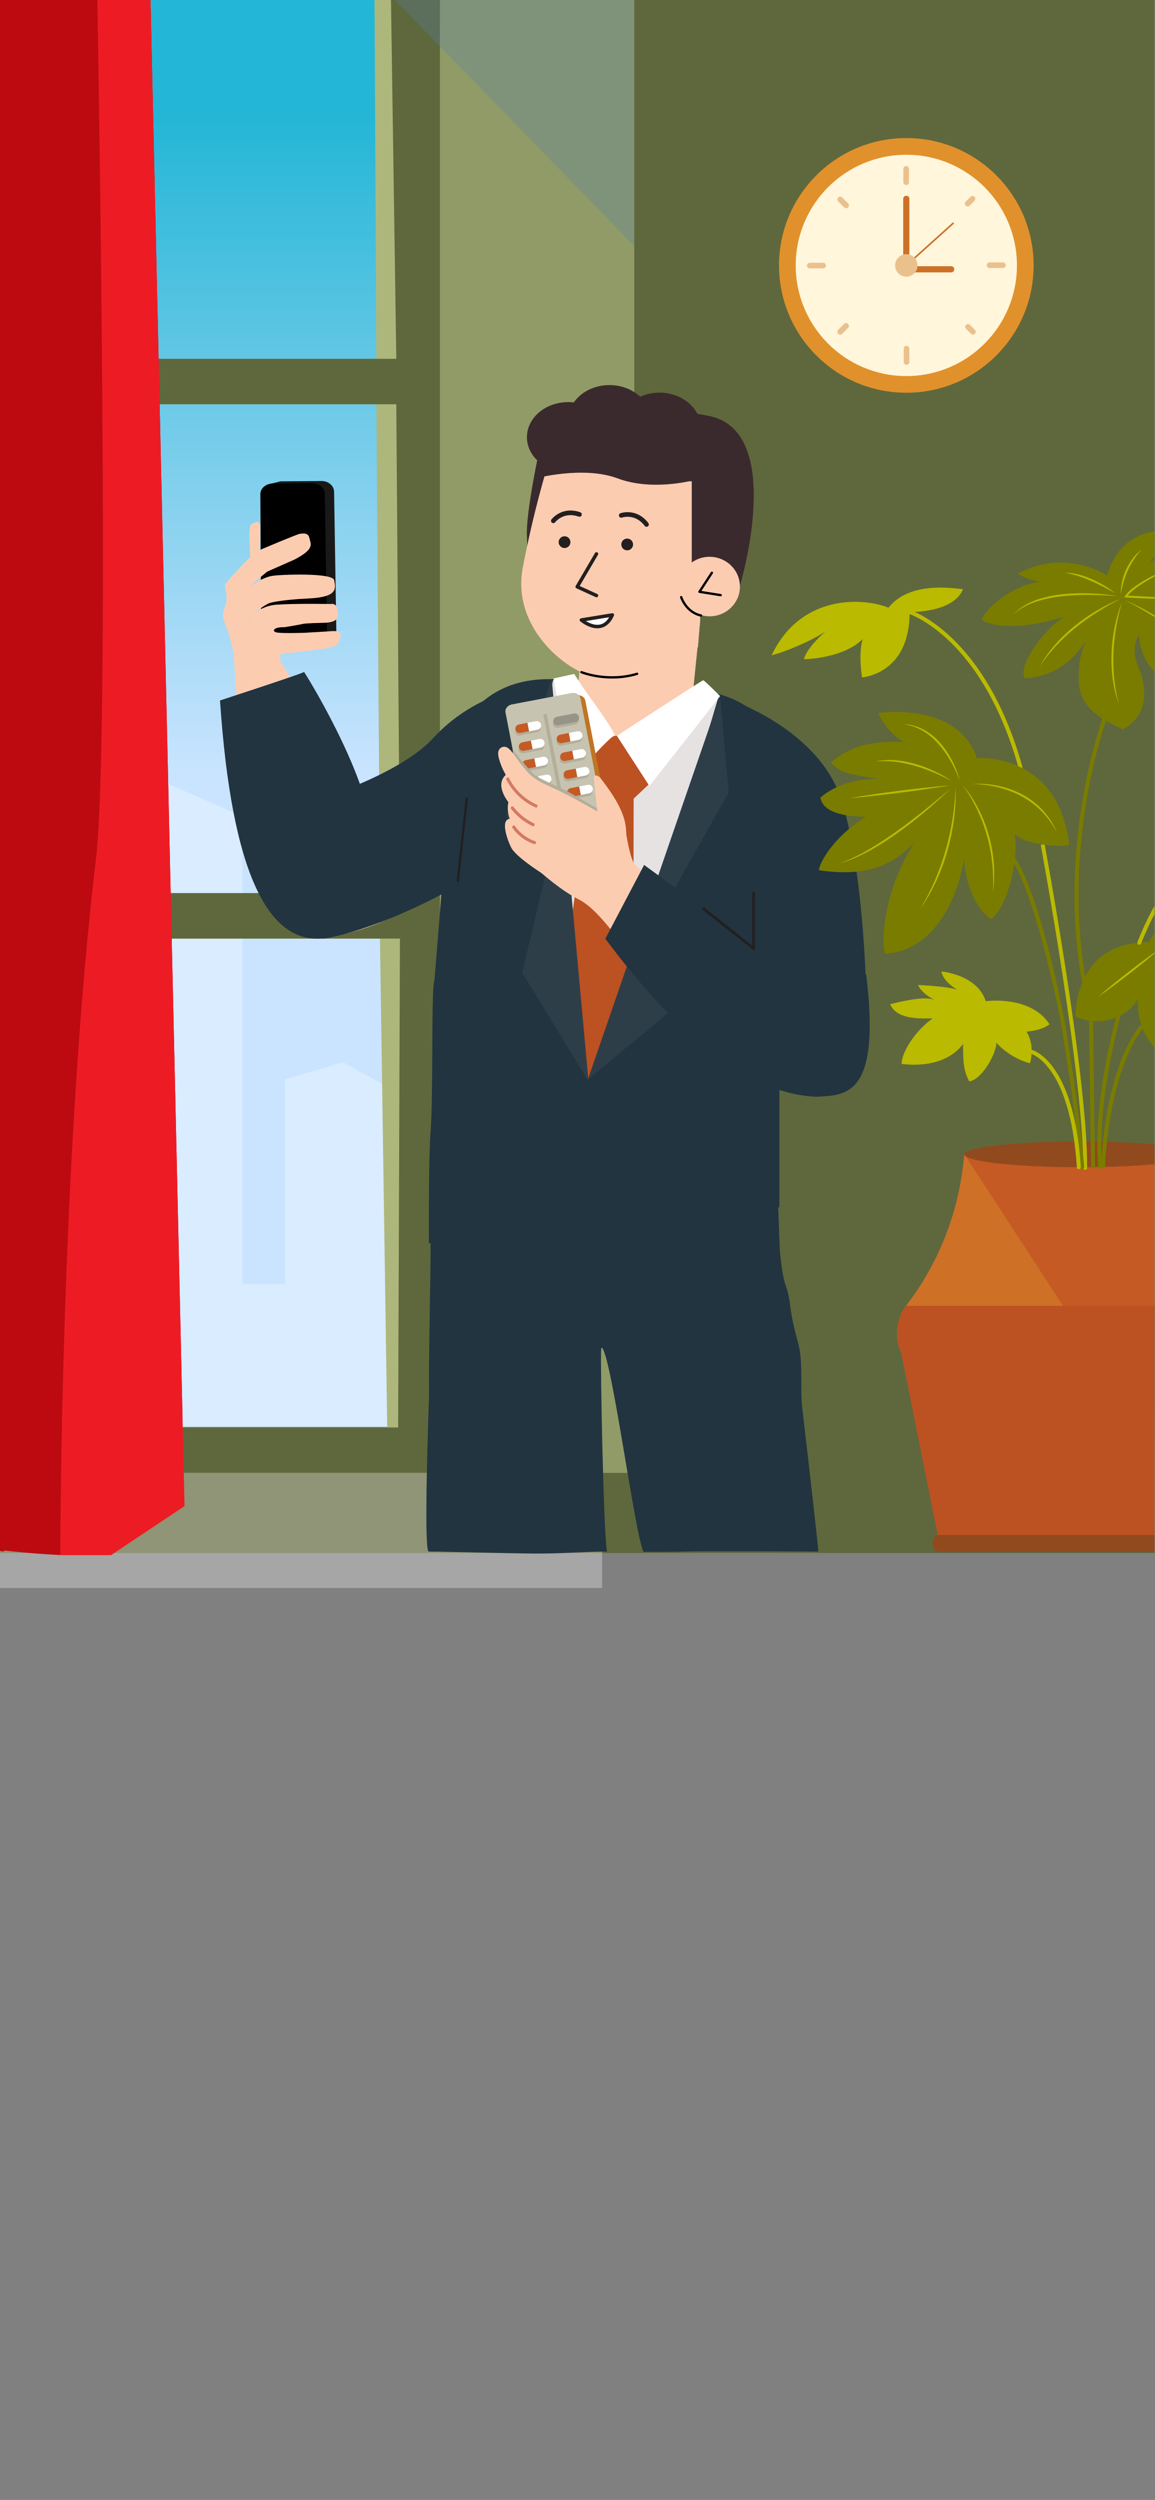 <svg id="e7nHaCiZ8UV1" xmlns="http://www.w3.org/2000/svg" xmlns:xlink="http://www.w3.org/1999/xlink" viewBox="0 0 428 926" shape-rendering="geometricPrecision" text-rendering="geometricPrecision"><rect x="0" y="0" width="428" height="926" fill="#808080" stroke="none"/><style><![CDATA[#e7nHaCiZ8UV35_to {animation: e7nHaCiZ8UV35_to__to 8000ms linear infinite normal forwards}@keyframes e7nHaCiZ8UV35_to__to { 0% {transform: translate(50.915px,72.283px)} 6.25% {transform: translate(50.915px,72.283px)} 12.5% {transform: translate(50.915px,210.6px)} 62.5% {transform: translate(50.915px,72.283px)} 68.75% {transform: translate(50.915px,210.6px)} 100% {transform: translate(50.915px,72.283px)}} #e7nHaCiZ8UV35 {animation: e7nHaCiZ8UV35_c_o 8000ms linear infinite normal forwards}@keyframes e7nHaCiZ8UV35_c_o { 0% {opacity: 0} 5% {opacity: 0} 6.25% {opacity: 1} 12.5% {opacity: 0} 61.25% {opacity: 0} 62.5% {opacity: 1} 68.75% {opacity: 0} 100% {opacity: 0}} #e7nHaCiZ8UV42 {animation: e7nHaCiZ8UV42__m 8000ms linear infinite normal forwards}@keyframes e7nHaCiZ8UV42__m { 0% {d: path('M173.53,302.35L171.8,298.59C167.04,288.22,155.05,283.76,145.62,288.87L113.38,306.33C104.75,311.01,101.42,322.06,105.78,331.56L105.78,331.56C107.61,335.54,110.52,338.67,113.96,340.71C112.49,342.95,112.28,345.28,115.12,347.19C115.12,347.19,137.54,348.81,161.14,329.77L161.19,329.62L164.15,328.42C173.97,324.46,178.24,312.6,173.53,302.35Z')} 12.5% {d: path('M173.53,302.35L171.8,298.59C167.04,288.22,155.05,283.76,145.62,288.87L113.38,306.33C104.75,311.01,101.42,322.06,105.78,331.56L105.78,331.56C107.61,335.54,110.52,338.67,113.96,340.71C112.49,342.95,112.28,345.28,115.12,347.19C115.12,347.19,137.54,348.81,161.14,329.77L161.19,329.62L164.15,328.42C173.97,324.46,178.24,312.6,173.53,302.35Z')} 18.75% {d: path('M173.53,302.35L171.8,298.59C167.04,288.22,155.05,283.76,145.62,288.87L113.38,306.33C113.38,315.688,117.675,324.149,110.075,330.355L110.46,331.56C112.29,335.54,110.52,338.67,113.96,340.71C112.49,342.95,112.28,345.28,115.12,347.19C115.12,347.19,124.45,356.991,161.14,329.77L161.19,329.62L164.15,328.42C173.97,324.46,178.24,312.6,173.53,302.35Z')} 97.5% {d: path('M173.53,302.35L171.8,298.59C167.04,288.22,155.05,283.76,145.62,288.87L113.38,306.33C113.38,315.688,117.675,324.149,110.075,330.355L110.46,331.56C112.29,335.54,110.52,338.67,113.96,340.71C112.49,342.95,112.28,345.28,115.12,347.19C115.12,347.19,124.45,356.991,161.14,329.77L161.19,329.62L164.15,328.42C173.97,324.46,178.24,312.6,173.53,302.35Z')} 100% {d: path('M173.53,302.35L171.8,298.59C167.04,288.22,155.05,283.76,145.62,288.87L113.38,306.33C104.75,311.01,101.42,322.06,105.78,331.56L105.78,331.56C107.61,335.54,110.52,338.67,113.96,340.71C112.49,342.95,112.28,345.28,115.12,347.19C115.12,347.19,137.54,348.81,161.14,329.77L161.19,329.62L164.15,328.42C173.97,324.46,178.24,312.6,173.53,302.35Z')}} #e7nHaCiZ8UV43 {animation: e7nHaCiZ8UV43__m 8000ms linear infinite normal forwards}@keyframes e7nHaCiZ8UV43__m { 0% {d: path('M120.147,347.71C137.248,345.12,167.252,331.515,181.26,320.47L201.83,254.53C202.2,253.44,201.19,252.4,200.09,252.74C193.6,254.75,175.58,257.53,160.96,273.44C150.58,284.73,127.55,292.83,127.55,292.83C127.55,292.83,123.267,340.34,120.147,347.71Z')} 12.5% {d: path('M120.147,347.71C137.248,345.12,167.252,331.515,181.26,320.47L201.83,254.53C202.2,253.44,201.19,252.4,200.09,252.74C193.6,254.75,175.58,257.53,160.96,273.44C150.58,284.73,127.55,292.83,127.55,292.83C127.55,292.83,123.267,340.34,120.147,347.71Z')} 18.75% {d: path('M126.533,349.42C146.379,344.295,167.252,331.515,181.26,320.47L201.83,254.53C202.2,253.44,201.19,252.4,200.09,252.74C193.6,254.75,175.58,257.53,160.96,273.44C150.58,284.73,127.55,292.83,127.55,292.83C127.55,292.83,129.653,342.05,126.533,349.42Z')} 97.5% {d: path('M126.533,349.42C146.379,344.295,167.252,331.515,181.26,320.47L201.83,254.53C202.2,253.44,201.19,252.4,200.09,252.74C193.6,254.75,175.58,257.53,160.96,273.44C150.58,284.73,127.55,292.83,127.55,292.83C127.55,292.83,129.653,342.05,126.533,349.42Z')} 100% {d: path('M123.112,347.19C143.96,343.15,167.252,331.515,181.26,320.47L201.83,254.53C202.2,253.44,201.19,252.4,200.09,252.74C193.6,254.75,175.58,257.53,160.96,273.44C150.58,284.73,127.55,292.83,127.55,292.83C127.55,292.83,126.232,339.82,123.112,347.19Z')}} #e7nHaCiZ8UV61 {animation: e7nHaCiZ8UV61__m 8000ms linear infinite normal forwards}@keyframes e7nHaCiZ8UV61__m { 0% {d: path('M36.05,-1.81C37.32,73.06,40.29,278.41,35.56,318.17C22.35,429.18,22.35,576,22.35,576L41.22,576L68.38,557.88C68.38,557.88,55.73,-1.81,55.73,-1.81L36.05,-1.81Z')} 12.5% {d: path('M36.05,-1.81C37.32,73.06,40.29,278.41,35.56,318.17C22.35,429.18,22.35,576,22.35,576L41.22,576L68.38,557.88C68.38,557.88,55.73,-1.81,55.73,-1.81L36.05,-1.81Z')} 26.25% {d: path('M36.05,-1.81C37.32,73.06,40.29,278.41,35.56,318.17C22.35,429.18,22.35,576,22.35,576L41.22,576L68.38,557.88C35.56,366.39,114.115,57.133,50.645,-19.069L36.05,-1.81Z')} 45% {d: path('M36.05,-1.81C37.32,73.06,40.29,278.41,35.56,318.17C22.35,429.18,22.35,576,22.35,576L41.22,576L86.78,551.08C130,366.526,41.21,100.89,55.73,-1.81L36.05,-1.81Z')} 63.75% {d: path('M36.05,-1.81C37.32,73.06,40.29,278.41,35.56,318.17C22.35,429.18,22.35,576,22.35,576L41.22,576L68.38,557.88C19.01,378.55,118.3,100.455,55.73,-1.81L36.05,-1.81Z')} 87.5% {d: path('M36.05,-1.81C37.32,73.06,40.29,278.41,35.56,318.17C22.35,429.18,22.35,576,22.35,576L41.22,576L68.38,557.88C111.6,373.326,41.21,100.89,55.73,-1.81L36.05,-1.81Z')} 100% {d: path('M36.05,-1.81C37.32,73.06,40.29,278.41,35.56,318.17C22.35,429.18,22.35,576,22.35,576L41.22,576L68.38,557.88C68.38,557.88,55.73,-1.81,55.73,-1.81L36.05,-1.81Z')}} #e7nHaCiZ8UV65_tr {animation: e7nHaCiZ8UV65_tr__tr 8000ms linear infinite normal forwards}@keyframes e7nHaCiZ8UV65_tr__tr { 0% {transform: translate(256.957px,239.606px) rotate(0deg)} 40% {transform: translate(256.957px,239.606px) rotate(0deg)} 43.75% {transform: translate(256.957px,239.606px) rotate(9.582deg)} 62.5% {transform: translate(256.957px,239.606px) rotate(9.582deg)} 65% {transform: translate(256.957px,239.606px) rotate(0deg)} 98.75% {transform: translate(256.957px,239.606px) rotate(0deg)} 100% {transform: translate(256.957px,239.606px) rotate(0deg)}} #e7nHaCiZ8UV74_ts {animation: e7nHaCiZ8UV74_ts__ts 8000ms linear infinite normal forwards}@keyframes e7nHaCiZ8UV74_ts__ts { 0% {transform: translate(209.2px,200.56px) scale(1,1)} 33.75% {transform: translate(209.2px,200.56px) scale(1,1)} 35% {transform: translate(209.2px,200.56px) scale(1,0.271)} 37.5% {transform: translate(209.2px,200.56px) scale(1,1)} 55% {transform: translate(209.2px,200.56px) scale(1,1)} 56.25% {transform: translate(209.2px,200.56px) scale(1,1)} 72.5% {transform: translate(209.2px,200.56px) scale(1,1)} 73.75% {transform: translate(209.2px,200.56px) scale(1,0.158)} 75% {transform: translate(209.2px,200.56px) scale(1,1)} 97.5% {transform: translate(209.2px,200.56px) scale(1,1)} 100% {transform: translate(209.2px,200.56px) scale(1,1)}} #e7nHaCiZ8UV74 {animation: e7nHaCiZ8UV74_c_o 8000ms linear infinite normal forwards}@keyframes e7nHaCiZ8UV74_c_o { 0% {opacity: 1} 43.75% {opacity: 1} 45% {opacity: 0} 55% {opacity: 0} 56.25% {opacity: 1} 97.5% {opacity: 1} 100% {opacity: 1}} #e7nHaCiZ8UV75_ts {animation: e7nHaCiZ8UV75_ts__ts 8000ms linear infinite normal forwards}@keyframes e7nHaCiZ8UV75_ts__ts { 0% {transform: translate(232.41px,201.42px) scale(1,1)} 72.5% {transform: translate(232.41px,201.42px) scale(1,1)} 73.75% {transform: translate(232.41px,201.42px) scale(1,0.173)} 75% {transform: translate(232.41px,201.42px) scale(1,1)} 98.75% {transform: translate(232.41px,201.42px) scale(1,1)} 100% {transform: translate(232.41px,201.42px) scale(1,1)}} #e7nHaCiZ8UV75 {animation: e7nHaCiZ8UV75_c_o 8000ms linear infinite normal forwards}@keyframes e7nHaCiZ8UV75_c_o { 0% {opacity: 1} 43.75% {opacity: 1} 45% {opacity: 0} 55% {opacity: 0} 56.25% {opacity: 1} 98.75% {opacity: 1} 100% {opacity: 1}} #e7nHaCiZ8UV80 {animation: e7nHaCiZ8UV80__m 8000ms linear infinite normal forwards}@keyframes e7nHaCiZ8UV80__m { 0% {d: path('M226.91,227.53L215.44,229.4C215.44,229.4,223.09,235.95,226.91,227.53Z')} 18.75% {d: path('M226.91,227.53L215.44,229.4C215.44,229.4,223.09,235.95,226.91,227.53Z')} 22.5% {d: path('M226.91,227.53L215.309,229.305C217.243,233.392,225.596,241.245,226.91,227.53Z')} 26.25% {d: path('M226.91,227.53L215.44,229.4C215.44,229.4,223.09,235.95,226.91,227.53Z')} 30% {d: path('M226.91,227.53L215.309,229.305C217.243,233.392,225.596,241.245,226.91,227.53Z')} 37.5% {d: path('M226.91,227.53L215.309,229.305C217.243,233.392,225.596,241.245,226.91,227.53Z')} 38.75% {d: path('M226.91,227.53L215.44,229.4C215.44,229.4,223.09,235.95,226.91,227.53Z')} 45% {d: path('M226.91,227.53L215.44,229.4C215.44,229.4,223.09,235.95,226.91,227.53Z')} 46.25% {d: path('M226.91,227.53L215.309,229.305C217.243,233.392,225.596,241.245,226.91,227.53Z')} 97.5% {d: path('M226.91,227.53L215.309,229.305C217.243,233.392,225.596,241.245,226.91,227.53Z')} 100% {d: path('M226.91,227.53L215.44,229.4C215.44,229.4,223.09,235.95,226.91,227.53Z')}} #e7nHaCiZ8UV81 {animation: e7nHaCiZ8UV81__m 8000ms linear infinite normal forwards}@keyframes e7nHaCiZ8UV81__m { 0% {d: path('M204.97,192.41C204.97,192.41,208.61,188.03,214.76,190.55')} 33.75% {d: path('M204.97,192.41C204.97,192.41,208.61,188.03,214.76,190.55')} 35% {d: path('M203.215,192.912C203.215,192.912,207.668,189.484,214.76,190.55')} 37.5% {d: path('M204.97,192.41C204.97,192.41,208.61,188.03,214.76,190.55')} 43.75% {d: path('M204.97,192.41C204.97,192.41,208.61,188.03,214.76,190.55')} 55% {d: path('M204.97,192.41C204.97,192.41,208.61,188.03,214.76,190.55')} 56.25% {d: path('M204.97,192.41C204.97,192.41,208.61,188.03,214.76,190.55')} 97.5% {d: path('M204.97,192.41C204.97,192.41,208.61,188.03,214.76,190.55')} 100% {d: path('M204.97,192.41C204.97,192.41,208.61,188.03,214.76,190.55')}} #e7nHaCiZ8UV81_to {animation: e7nHaCiZ8UV81_to__to 8000ms linear infinite normal forwards}@keyframes e7nHaCiZ8UV81_to__to { 0% {transform: translate(209.865px,191.089px)} 33.75% {transform: translate(209.865px,191.089px)} 35% {transform: translate(208.08px,197.417px)} 37.5% {transform: translate(209.865px,191.089px)} 43.75% {transform: translate(209.865px,191.089px)} 45% {transform: translate(207.418px,196.78px)} 55% {transform: translate(207.418px,196.78px)} 56.25% {transform: translate(209.865px,191.089px)} 97.5% {transform: translate(209.865px,191.089px)} 100% {transform: translate(209.865px,191.089px)}} #e7nHaCiZ8UV82 {animation: e7nHaCiZ8UV82__m 8000ms linear infinite normal forwards}@keyframes e7nHaCiZ8UV82__m { 0% {d: path('M230.07,191.32C230.07,191.32,235.11,188.67,239.82,193.35')} 43.75% {d: path('M230.07,191.32C230.07,191.32,235.11,188.67,239.82,193.35')} 55% {d: path('M230.07,191.32C230.07,191.32,235.11,188.67,239.82,193.35')} 56.25% {d: path('M230.07,191.32C230.07,191.32,235.11,188.67,239.82,193.35')} 98.75% {d: path('M230.07,191.32C230.07,191.32,235.11,188.67,239.82,193.35')} 100% {d: path('M230.07,191.32C230.07,191.32,235.11,188.67,239.82,193.35')}} #e7nHaCiZ8UV82_to {animation: e7nHaCiZ8UV82_to__to 8000ms linear infinite normal forwards}@keyframes e7nHaCiZ8UV82_to__to { 0% {transform: translate(234.945px,191.961px)} 43.75% {transform: translate(234.945px,191.961px)} 45% {transform: translate(234.781px,199.176px)} 55% {transform: translate(234.781px,199.176px)} 56.25% {transform: translate(234.945px,191.961px)} 98.75% {transform: translate(234.945px,191.961px)} 100% {transform: translate(234.945px,191.961px)}} #e7nHaCiZ8UV83_tr {animation: e7nHaCiZ8UV83_tr__tr 8000ms linear infinite normal forwards}@keyframes e7nHaCiZ8UV83_tr__tr { 0% {transform: translate(283.09px,279.06px) rotate(0deg)} 18.75% {transform: translate(283.09px,279.06px) rotate(0deg)} 21.25% {transform: translate(283.09px,279.06px) rotate(15.285deg)} 30% {transform: translate(283.09px,279.06px) rotate(15.285deg)} 32.5% {transform: translate(283.09px,279.06px) rotate(0deg)} 97.5% {transform: translate(283.09px,279.06px) rotate(0deg)} 100% {transform: translate(283.09px,279.06px) rotate(0deg)}} #e7nHaCiZ8UV86 {animation: e7nHaCiZ8UV86__m 8000ms linear infinite normal forwards}@keyframes e7nHaCiZ8UV86__m { 0% {d: path('M273.12,259.84C273.12,259.84,303.32,270.78,311.54,295.22C319.77,319.66,320.89,364.5,320.89,364.5C320.89,364.5,309.71,350.04,287.63,347.22L283.12,349.92L273.11,259.84Z')} 18.75% {d: path('M273.12,259.84C273.12,259.84,303.32,270.78,311.54,295.22C319.77,319.66,320.89,364.5,320.89,364.5C320.89,364.5,309.71,350.04,287.63,347.22L283.12,349.92L273.11,259.84Z')} 21.25% {d: path('M269.62,263.53C269.62,263.53,304.196,270.624,312.416,295.064C320.646,319.504,320.89,364.5,320.89,364.5C320.89,364.5,309.71,350.04,287.63,347.22L283.12,349.92L268.973,263.289Z')} 30% {d: path('M263.386,262.242C263.386,262.242,292.22,262.544,312.416,295.064C320.646,319.504,320.89,364.5,320.89,364.5C320.89,364.5,309.71,350.04,287.63,347.22L283.12,349.92L275.408,295.841Z')} 32.5% {d: path('M267.015,257.524C267.015,257.524,304.196,270.624,312.416,295.064C320.646,319.504,320.89,364.5,320.89,364.5C320.89,364.5,309.71,350.04,287.63,347.22L283.12,349.92L271.37,293.475Z')} 97.5% {d: path('M267.015,257.524C267.015,257.524,304.196,270.624,312.416,295.064C320.646,319.504,320.89,364.5,320.89,364.5C320.89,364.5,309.71,350.04,287.63,347.22L283.12,349.92L272.98,292.146Z')} 100% {d: path('M273.12,259.84C273.12,259.84,303.32,270.78,311.54,295.22C319.77,319.66,320.89,364.5,320.89,364.5C320.89,364.5,309.71,350.04,287.63,347.22L283.12,349.92L273.11,259.84Z')}} #e7nHaCiZ8UV175_tr {animation: e7nHaCiZ8UV175_tr__tr 8000ms linear infinite normal forwards}@keyframes e7nHaCiZ8UV175_tr__tr { 0% {transform: translate(378.13px,283.13px) rotate(0deg)} 16.25% {transform: translate(378.13px,283.13px) rotate(-7.048deg)} 36.25% {transform: translate(378.13px,283.13px) rotate(5.86deg)} 56.25% {transform: translate(378.13px,283.13px) rotate(0deg)} 77.5% {transform: translate(378.13px,283.13px) rotate(5.86deg)} 100% {transform: translate(378.13px,283.13px) rotate(0deg)}} #e7nHaCiZ8UV179_tr {animation: e7nHaCiZ8UV179_tr__tr 8000ms linear infinite normal forwards}@keyframes e7nHaCiZ8UV179_tr__tr { 0% {transform: translate(356.74px,288.49px) rotate(0deg)} 12.5% {transform: translate(356.74px,288.49px) rotate(-18.268deg)} 25% {transform: translate(356.74px,288.49px) rotate(0deg)} 37.5% {transform: translate(356.74px,288.49px) rotate(-18.268deg)} 50% {transform: translate(356.74px,288.49px) rotate(0deg)} 62.5% {transform: translate(356.74px,288.49px) rotate(-18.268deg)} 75% {transform: translate(356.74px,288.49px) rotate(0deg)} 87.5% {transform: translate(356.74px,288.49px) rotate(-18.268deg)} 100% {transform: translate(356.74px,288.49px) rotate(0deg)}} #e7nHaCiZ8UV190_tr {animation: e7nHaCiZ8UV190_tr__tr 8000ms linear infinite normal forwards}@keyframes e7nHaCiZ8UV190_tr__tr { 0% {transform: translate(399.04px,430.124px) rotate(0deg)} 18.75% {transform: translate(399.04px,430.124px) rotate(-8.602deg)} 56.25% {transform: translate(399.04px,430.124px) rotate(0deg)} 81.25% {transform: translate(399.04px,430.124px) rotate(-8.602deg)} 100% {transform: translate(399.04px,430.124px) rotate(0deg)}} #e7nHaCiZ8UV194_tr {animation: e7nHaCiZ8UV194_tr__tr 8000ms linear infinite normal forwards}@keyframes e7nHaCiZ8UV194_tr__tr { 0% {transform: translate(108.83px,347.19px) rotate(0deg)} 12.5% {transform: translate(108.83px,347.19px) rotate(0deg)} 18.75% {transform: translate(108.83px,347.19px) rotate(15.556deg)} 97.5% {transform: translate(108.83px,347.19px) rotate(15.556deg)} 100% {transform: translate(108.83px,347.19px) rotate(0deg)}} #e7nHaCiZ8UV221_tr {animation: e7nHaCiZ8UV221_tr__tr 8000ms linear infinite normal forwards}@keyframes e7nHaCiZ8UV221_tr__tr { 0% {transform: translate(335.694px,98.489px) rotate(0deg)} 100% {transform: translate(335.694px,98.489px) rotate(359.784deg)}}]]></style><defs><linearGradient id="e7nHaCiZ8UV29-fill" x1="0.873" y1="0.546" x2="0.873" y2="0.089" spreadMethod="pad" gradientUnits="objectBoundingBox" gradientTransform="translate(0 0)"><stop id="e7nHaCiZ8UV29-fill-0" offset="0%" stop-color="#cae4ff"/><stop id="e7nHaCiZ8UV29-fill-1" offset="100%" stop-color="#24b6d6"/></linearGradient></defs><g transform="translate(-.207 0)" clip-path="url(#e7nHaCiZ8UV55)"><g transform="translate(-.27 0)"><rect width="432.86" height="926.34" rx="0" ry="0" transform="matrix(1 0 0 0.621-2.16 0)" fill="#5f683c"/><path d="M357.84,427.58l42.83,1.1l42.83-1.1l2,10.61c2.68,14.22,8.25,27.73,16.38,39.69l3.86,5.68c3.39,4.99,3.94,11.39,1.45,16.89l-15.77,74.27-101.9.12L334.43,501.04c-2.63-5.81-1.86-12.6,2.02-17.67v0c11.45-14.98,18.66-32.76,20.89-51.49l.51-4.29Z" fill="#ce7127"/><path d="M357.84,427.58l42.83,1.1l42.83-1.1l2,10.61c2.68,14.22,8.25,27.73,16.38,39.69l3.86,5.68c3.39,4.99,3.94,11.39,1.45,16.89l-14.23,73.27-95.11-146.13Z" fill="#c55a24"/><path d="M467.17,500.44l-15.41,74.28h-102.58L334.41,501.02c-2.57-5.68-1.88-12.29,1.77-17.33h129.63c3.3,4.97,3.82,11.29,1.36,16.74Z" fill="#bc5122"/><path d="M409.03,483.71h56.79c3.3,4.97,3.82,11.29,1.36,16.74l-14.23,73.27-43.92-90.01Z" fill="#bc5122"/><ellipse rx="42.92" ry="4.77" transform="translate(400.75 427.58)" fill="#904a1e"/><path d="M423.5,380.39c0,0-12.1,12.84-14.31,51.72" fill="none" stroke="#7a7c00" stroke-width="1.47" stroke-linecap="round" stroke-miterlimit="10"/><path d="M414.82,376.84c0,0-8.8,31.3-6.6,55.27" fill="none" stroke="#7a7c00" stroke-width="1.47" stroke-linecap="round" stroke-miterlimit="10"/><line x1="404.79" y1="378.55" x2="405.52" y2="432.11" fill="none" stroke="#7a7c00" stroke-width="1.47" stroke-linecap="round" stroke-miterlimit="10"/><path d="M386.94,313.26c0,0,15.9,86.08,15.65,119.34" fill="none" stroke="#baba00" stroke-width="1.47" stroke-linecap="round" stroke-miterlimit="10"/><path d="M376.18,318.4c0,0,8.31,10.76,18.1,59.91c5.87,35.21,7.21,54.04,7.21,54.04" fill="none" stroke="#7a7c00" stroke-width="1.47" stroke-linecap="round" stroke-miterlimit="10"/><rect width="109.31" height="6.24" rx="2.42" ry="2.42" transform="matrix(-1 0 0-1 455.41 574.84)" fill="#904a1e"/><path d="M426.31,348.96c0,0,3.67-10.76,22.86-14.43c7.21-.73,17.85.37,17.85.37s-.37,7.46-5.01,10.64c4.65-.73,15.28,1.1,20.17,7.46-2.81,2.45-11,6.24-17.61,5.75c5.38,3.67,12.84,15.41,13.82,32.52-4.4,1.34-30.81-3.55-34.97-14.67.37,6.24,1.1,18.46-4.77,19.44-2.81-1.1-17.85-9.66-16.38-26.29-3.3,6.24-12.47,11.25-23.23,6.85c0-3.55.73-27.63,27.27-27.63Z" fill="#7a7c00"/><path d="M410.66,213.12c.42.25,2.81-16.63,22.38-16.75-.98,3.3-2.2,7.58-7.34,12.72c6.85-5.5,20.42-8.56,28.49-2.81-3.55,4.16-5.26,9.17-11.86,10.15c8.07-1.83,25.55-2.45,29.71,6.11-2.93,2.81-11.74,10.76-26.53,8.31c3.06,2.45,15.9,11.62,10.52,28.61-3.91,1.47-32.77-3.42-33.38-24.21-1.83,2.2-2.93,6.85.49,13.82c2.57,8.19,1.96,16.51-6.72,21.15-1.71-1.71-15.41-5.14-16.14-17.24s3.91-17.48,3.91-17.48c-4.77,7.34-10.76,14.79-23.97,15.77-2.57-4.52,6.11-17.12,14.55-22.86-8.19,2.69-22.13,5.5-30.45,1.34.61-3.79,11.25-13.21,21.64-14.18-5.62-1.1-8.19-3.06-8.19-3.06s15.28-9.66,32.89.61Z" fill="#7a7c00"/><path d="M430.47,351.29c-2.02,1.38-3.99,2.81-5.95,4.27-.98.72-1.95,1.47-2.93,2.2l-2.9,2.23-2.88,2.26c-.95.77-1.91,1.52-2.85,2.29-1.89,1.54-3.77,3.1-5.6,4.72c2.02-1.38,3.99-2.81,5.95-4.27.98-.72,1.95-1.47,2.93-2.2l2.9-2.23l2.88-2.26c.95-.76,1.91-1.52,2.85-2.3c1.89-1.54,3.77-3.1,5.6-4.72Z" fill="#baba00"/><g><path d="M417.14,222.29c.48.23.96.47,1.43.71.48.24.95.48,1.42.73.94.5,1.88,1,2.8,1.53c1.86,1.04,3.68,2.13,5.47,3.27c1.79,1.15,3.55,2.33,5.27,3.58.42.32.86.62,1.28.94l1.26.96c.83.66,1.66,1.32,2.46,2.01.41.34.81.68,1.2,1.04.39.35.79.7,1.18,1.06l1.15,1.1c.38.36.74.75,1.12,1.13c1.47,1.52,2.88,3.1,4.14,4.8.33.41.63.85.93,1.29s.61.86.88,1.32c.28.45.57.89.83,1.35l.76,1.39c.13.23.25.47.36.71l.34.72c.11.24.23.48.34.72l.29.74c.41.98.71,2,1.03,3.02-.44-2.09-1.15-4.11-2.03-6.07l-.71-1.44c-.25-.47-.53-.93-.79-1.4-.25-.47-.56-.91-.85-1.36s-.58-.9-.91-1.33c-.32-.43-.63-.87-.95-1.3l-1.01-1.25c-.17-.21-.34-.41-.52-.61l-.53-.6-.53-.6-.55-.58c-1.47-1.56-3.05-3.01-4.68-4.4-3.26-2.77-6.79-5.22-10.45-7.42-1.83-1.1-3.7-2.13-5.6-3.1-1.91-.95-3.83-1.87-5.82-2.65Z" fill="#baba00"/><path d="M438.78,208.23c-1.93.74-3.83,1.57-5.72,2.41-1.89.85-3.75,1.75-5.59,2.72-.92.49-1.83.98-2.73,1.5-.9.53-1.78,1.07-2.65,1.65-.86.58-1.72,1.19-2.52,1.88s-1.57,1.43-2.15,2.38l-.31.51.6.03c2.38.13,4.77.24,7.15.36l7.16.31l3.58.14l3.58.12l3.58.1l1.79.05l1.79.03-1.79-.15-1.79-.14-3.57-.27-3.57-.25-3.57-.23-7.15-.42c-2.38-.13-4.77-.26-7.15-.37l.3.54c.49-.82,1.22-1.54,1.98-2.21.77-.66,1.59-1.27,2.43-1.86c1.69-1.16,3.46-2.21,5.26-3.22.9-.5,1.81-.99,2.72-1.48.91-.48,1.83-.95,2.75-1.42c1.84-.94,3.7-1.83,5.58-2.71Z" fill="#baba00"/><path d="M423.5,203.58c-1.27.93-2.36,2.1-3.32,3.36s-1.78,2.63-2.43,4.07c-.18.35-.31.73-.46,1.1l-.22.55c-.08.18-.14.37-.19.56l-.35,1.14c-.12.38-.18.77-.27,1.16-.08.39-.18.77-.22,1.16l-.15,1.17c-.06.39-.05.79-.07,1.18-.01.39-.02.79-.02,1.18.08-.39.15-.77.22-1.16.08-.38.12-.77.22-1.15.18-.76.33-1.52.57-2.25l.16-.56c.05-.19.1-.37.17-.55l.39-1.09c.12-.37.28-.72.42-1.08.15-.36.28-.72.46-1.06.16-.35.32-.7.49-1.05.18-.34.37-.68.54-1.02.37-.67.77-1.33,1.2-1.98.85-1.29,1.78-2.54,2.85-3.69Z" fill="#baba00"/><path d="M413.72,219.72c-1.31-1.08-2.72-2.03-4.18-2.9-.36-.22-.73-.43-1.11-.63l-.56-.31-.57-.29c-.75-.4-1.53-.74-2.3-1.1-.79-.32-1.57-.65-2.38-.93l-.6-.21c-.2-.07-.41-.12-.61-.19-.41-.12-.82-.24-1.23-.35-1.65-.41-3.35-.67-5.05-.68c1.67.32,3.29.72,4.89,1.23.79.29,1.59.52,2.36.85.39.16.79.28,1.17.46l1.16.49c.77.34,1.53.68,2.29,1.05l.57.27.56.28c.37.19.75.37,1.13.56c1.5.77,2.98,1.57,4.46,2.4Z" fill="#baba00"/><path d="M414.45,220.82c-1.64-.31-3.3-.52-4.97-.69-1.66-.17-3.33-.29-5.01-.35-1.67-.07-3.35-.07-5.02-.03-1.68.05-3.35.16-5.02.33-1.67.18-3.33.43-4.98.77-1.64.35-3.28.78-4.86,1.35-1.59.56-3.12,1.27-4.57,2.14-1.43.89-2.76,1.94-3.85,3.21c1.21-1.15,2.58-2.11,4.03-2.9.73-.39,1.48-.74,2.24-1.06s1.54-.6,2.33-.85c1.58-.5,3.18-.9,4.81-1.21.81-.15,1.63-.3,2.45-.42s1.64-.22,2.47-.3c1.65-.18,3.31-.29,4.97-.36c1.66-.08,3.32-.09,4.99-.09c3.33.03,6.66.18,9.98.47Z" fill="#baba00"/><path d="M415.55,221.92c-1.53.57-3.01,1.26-4.48,1.98-1.46.73-2.9,1.51-4.3,2.35-2.81,1.67-5.51,3.54-8.06,5.59-2.54,2.06-4.95,4.31-7.1,6.78-2.17,2.45-4.08,5.14-5.65,8c1.83-2.7,3.84-5.25,6.07-7.61.55-.6,1.13-1.16,1.69-1.74.29-.29.58-.56.87-.84l.44-.42.45-.41c1.18-1.11,2.42-2.16,3.68-3.17c1.25-1.03,2.55-2,3.87-2.95c1.31-.95,2.66-1.85,4.03-2.73c1.37-.87,2.76-1.72,4.17-2.52c1.41-.81,2.84-1.58,4.31-2.3Z" fill="#baba00"/><path d="M416.28,223.02c-.63,1.47-1.13,2.99-1.59,4.53-.45,1.54-.83,3.09-1.15,4.66-.65,3.14-1.02,6.34-1.18,9.54-.05,1.6-.06,3.21,0,4.81.02.4.05.8.07,1.2l.04.6.05.6.11,1.2.15,1.19c.05.4.11.79.18,1.19s.12.79.2,1.19c.16.78.31,1.57.51,2.35.36,1.56.84,3.09,1.37,4.6-.38-1.55-.76-3.1-1.02-4.67-.16-.78-.26-1.57-.38-2.35-.06-.39-.1-.79-.15-1.18s-.1-.79-.13-1.18c-.32-3.16-.4-6.34-.27-9.51.06-1.59.19-3.17.36-4.75.16-1.58.39-3.15.65-4.72.27-1.57.57-3.13.94-4.68.36-1.55.76-3.09,1.24-4.62Z" fill="#baba00"/></g><path d="M409.68,266.55c0,0-16.63,45.48-7.58,96.59" fill="none" stroke="#7a7c00" stroke-width="1.47" stroke-linecap="round" stroke-miterlimit="10"/><path d="M455.17,309.84c0,0-19.07,5.38-32.52,39.37" fill="none" stroke="#baba00" stroke-width="1.47" stroke-linecap="round" stroke-miterlimit="10"/><polygon points="-198.16,528.74 143.97,528.74 139.25,-3.07 -198.16,-3.07 -198.16,528.74" transform="translate(.92-.23)" fill="url(#e7nHaCiZ8UV29-fill)"/><polygon points="217.74,422.26 186.39,433.84 186.39,493.09 160.53,493.09 160.53,346.5 127.55,328.14 106.12,334.58 106.12,410.27 90.27,410.27 90.27,237.11 19.26,205.96 -22.85,215.38 -22.85,381.77 -56.03,381.77 -56.03,480.85 -70.36,480.85 -70.36,349.72 -109.59,334.16 -118.41,339.8 -118.41,522.91 223.6,522.91 223.6,425.88 217.74,422.26" transform="translate(0 65.29)" opacity="0.3" fill="#fff"/><polygon points="235.52,-2.4 235.52,545.57 162.14,545.57 163.49,-3.07 235.52,-2.4" fill="#919b67"/><g id="e7nHaCiZ8UV35_to" transform="translate(50.915,72.283)"><g id="e7nHaCiZ8UV35" transform="translate(-50.915,-140.51)" opacity="0"><polygon points="139.62,70.87 139.62,132.91 -37.79,252.5 -37.79,188.22 139.62,70.87" opacity="0.83" fill="#fff"/><polygon points="139.62,28.52 139.62,52.8 -37.79,172.39 -37.79,145.87 139.62,28.52" opacity="0.83" fill="#fff"/></g></g><path d="M159.45,149.74v-152.81h-20.2l.67,135.98h-183.77L-42.5,-3.07h-18.18v135.98h-137.48v16.83h137.48l.67,181.08h-138.15v16.83h138.15l.67,181.08h-138.82v16.83h357.61v-16.83l1.35-181.08v-16.83l-1.35-181.08Zm-203.3,0h183.78l1.35,181.08h-185.13v-181.08Zm1.35,379l-1.35-181.08h185.12l2.69,181.08h-186.46Z" fill="#aeb77b"/><path d="M145.31,-3.07l2.02,135.98h-185.12l2.02-135.98h-18.85v135.98h-143.54v16.83h143.54l.67,181.08h-144.21v16.83h144.21l.67,181.08h-144.88v16.83h360.3v-16.83l1.35-181.08v-350.72h-18.18ZM148,528.74h-186.47l.67-181.08h186.48l-.67,181.08ZM-37.79,330.82v-181.08h185.12l1.35,181.08h-186.47Z" fill="#5f683c"/><polygon style="mix-blend-mode:multiply" points="137.91,-9.13 235.52,91.17 235.52,-2.4 137.91,-9.13" opacity="0.29" fill="#5582a9"/><rect width="410.82" height="894.29" rx="0" ry="0" fill="none"/><path id="e7nHaCiZ8UV42" d="M173.53,302.35l-1.73-3.76c-4.76-10.37-16.75-14.83-26.18-9.72l-32.24,17.46c-8.63,4.68-11.96,15.73-7.6,25.23v0c1.83,3.98,4.74,7.11,8.18,9.15-1.47,2.24-1.68,4.57,1.16,6.48c0,0,22.42,1.62,46.02-17.42l.05-.15l2.96-1.2c9.82-3.96,14.09-15.82,9.38-26.07Z" fill="#fcccb1"/><path id="e7nHaCiZ8UV43" d="M120.147,347.71C137.248,345.12,167.252,331.515,181.26,320.47l20.57-65.94c.37-1.09-.64-2.13-1.74-1.79-6.49,2.01-24.51,4.79-39.13,20.7-10.38,11.29-33.41,19.39-33.41,19.39s-4.283,47.51-7.403,54.88Z" fill="#213440"/><path d="M160.53,454.578c0-.42.66.42.66,0c.06-15.39.47-24.978.68-39.248c0-.43.01-.86.02-1.28.09-6.15.2-12.05.32-17.6c0-.42.32-.72.69-.63c14.91,3.52,29.84,7.04,44.94,9.38c15.21,2.36,30.53,3.32,45.85,2.44c8.86-.51,17.68-1.61,26.41-3.26.71-.13,1.06,1.07.34,1.21-.26.05-.53.09-.79.14.55,4.95,1.11,10.4,1.67,16.18.04.42.08.83.12,1.26.19,1.96.38,3.96.56,5.98.73,1.87,1.45,3.75,2,5.68.51,1.81.9,3.64,1.17,5.5.47,2.13,2.68-2.16,3,0c.9,6.17.78,11.821,1.225,20.86c0,3.658,1.137,11.87,2.037,14.37.94,2.62,1.494,5.06,1.834,7.81.74,5.95,1.745,9.34,3.215,15.18c1.55,6.21.49,16.02,1.23,22.46.03.3,6.26,53.72,5.98,53.71-5.46-.04-42.89-.24-50,0-4.97.17-9.762.05-14.732.12C235.838,568.95,227.47,504.9,223.73,499.41c-.15-.22-.48-.13-.49.13-.38,5.68.946,69.67,2.176,75.18-10.49.05-16.012.79-26.502.73-10.44-.06-33.074-.73-39.513-.73-2.129.93.079-57.38.069-57.73-.17-15.86.507-37.43.577-56.48" fill="#213440"/><path d="M161.063,460.51c32.478,11.451,99.283-2.052,127.43-13.365c0-31.327,0-67.735,0-67.735L290.52,293.86c2.39-33.56-27.67-37.47-27.67-37.47s-16.53-.14-52.91-4.42c-36.38-4.27-42.387,25.885-42.387,25.885l-6.89,85.285c-1.262,3.155-.358,41.41-1.423,55.84-.701,9.24-.646,29.43-.646,41.53" transform="translate(.807 0)" fill="#213440"/><rect width="42.6" height="58.06" rx="10.47" ry="10.47" transform="matrix(.995 0.101-.101 0.995 218.562 215.807)" fill="#fcccb1"/><path d="M263.387,257.84q.403,0,3.433,0L230.305,380.215q-21.105,1.665-21.105,0c0-1.665-4.22-70.955-4.22-72.655q0-1.7-1.969-43.842l2.384-11.748l3.805-.62l14.26,37.52l16.12-11.015q11.38-11.305,12.11-11.305c.73,0,11.293-8.71,11.697-8.71Z" transform="translate(0 0)" fill="#e6e2e2" stroke-width="1.852"/><path d="M226.91,272.56h3.395l10.825,17.749-5.85,5.521-.147,87.67-16.823,16.37-11.55-19.21l11.82-85.91-5.255-8.002l9.495-15.908q4.09,1.72,4.09,1.72Z" transform="translate(0 0)" fill="#bc5122" stroke-width="1.852"/><path d="M229.08,272.56l12.05,18.59l26.19-33.31q-5.91-5.87-6.27-5.87c-.36,0-31.97,20.59-31.97,20.59Z" transform="translate(0 0)" fill="#fff" stroke-width="1.852"/><path d="M215.731,253.617q9.303,14.258,8.233,14.258t-11.545,13.222l-5.279-30.936l5.728-1.401l2.864,4.859Z" transform="matrix(1.337 0 0 1.202-71.356-49.376)" fill="#fff" stroke-width="1.852"/><path d="M163.4,323.17c0,0,5.88,23.16,2.44,43.94s2.52,16.39,2.52,16.39l14.65-28.22-.33-39.33-19.27,7.21Z" fill="#213440"/><path d="M204.914,251.35l13.648,149.22-24.567-40.3l8.717-36.71-14.713-21.46l16.914-50.75Z" transform="translate(0 0)" fill="#2e3e49" stroke-width="1.852"/><path d="M267.32,257.84L218.31,399.87l33.65-27.91L247.68,334.035l22.83-40.515-3.19-35.68Z" transform="translate(0 0)" fill="#2e3e49" stroke-width="1.852"/><line x1="173.28" y1="295.83" x2="169.95" y2="326.36" transform="translate(.162 0)" fill="none" stroke="#231f20" stroke-width="0.84" stroke-linecap="round" stroke-linejoin="round"/></g><clipPath id="e7nHaCiZ8UV55"><rect width="428" height="926" rx="0" ry="0" transform="translate(0-1.81)" fill="#d2dbed" stroke-width="0"/></clipPath></g><g clip-path="url(#e7nHaCiZ8UV63)"><g><g><path d="M-34.27,-1.81c-4.46,96.65-23.76,496.82-38.68,532.69C-89.93,571.7,22.34,576,22.34,576h18.87l26.42-50.85L55.73,-1.81h-90Z" fill="#bd0a11"/><path id="e7nHaCiZ8UV61" d="M36.05,-1.81c1.27,74.87,4.24,280.22-.49,319.98C22.35,429.18,22.35,576,22.35,576h18.87l27.16-18.12c0,0-12.65-559.69-12.65-559.69h-19.68Z" fill="#ed1c24"/><path d="M9.14,92.27c0,0-7.55,176.49-6.6,226.51.82,43.52-29.79,206.07-37.75,247.54c12.02,3.58,25.37,5.87,36.7,7.32-1.52-63.3,3.92-111.17,9.62-142.91c7.16-39.84,9.72-80.07,7.9-120.26L9.14,92.27Z" transform="translate(0 1.08)" fill="#bd0a11"/></g></g><clipPath id="e7nHaCiZ8UV63"><rect width="140.33" height="607.82" rx="0" ry="0" transform="translate(-.27-1.81)" fill="#d2dbed" stroke-width="0"/></clipPath></g><g id="e7nHaCiZ8UV65_tr" transform="translate(256.957,239.606) rotate(0)"><g transform="translate(-256.957,-239.35)"><g><path d="M200.08,165.35c0,0-5.31,24.19-4.82,33.03s-1.09,11.28-1.09,11.28l13.91-34.6c0,0-2.29-12.85-8.01-9.7Z" fill="#3b2a2d"/><path d="M202.96,172.95c0,0-5.03,16.24-8.97,36.96-3.94,20.71,13.11,35.16,21.88,38.92c8.77,3.75,24.08,3.23,43.03-9.43l4.49-60.63-60.43-5.82Z" transform="translate(-.247 0)" fill="#fcccb1"/><path d="M215.45,248.72c0,0,9.61,3.92,20.63.61" fill="none" stroke="#000" stroke-width="0.86" stroke-linecap="round" stroke-linejoin="round"/><path d="M198.43,176.94c0,0,17.76-4.75,30.42,0c12.65,4.75,27.49.84,27.49.84v47.14c0,0,2.04-19.91,10.48-13.12s7.37,4.93,7.37,4.93s17.4-57.73-11.86-63-49.49-14.76-63.9,23.2Z" fill="#3b2a2d"/><ellipse rx="15.29" ry="12.99" transform="translate(210.55 161.68)" fill="#3b2a2d"/><ellipse rx="15.29" ry="12.99" transform="translate(225.84 155.37)" fill="#3b2a2d"/><ellipse rx="11.25" ry="11.02" transform="translate(262.94 217.01)" fill="#fcccb1"/><g id="e7nHaCiZ8UV74_ts" transform="translate(209.2,200.56) scale(1,1)"><circle id="e7nHaCiZ8UV74" r="2.18" transform="translate(-0,-0)" fill="#231f20"/></g><g id="e7nHaCiZ8UV75_ts" transform="translate(232.41,201.42) scale(1,1)"><circle id="e7nHaCiZ8UV75" r="2.18" transform="translate(-0,-0)" fill="#231f20"/></g><polyline points="221.03,204.92 213.89,217.09 221.03,220.34" fill="none" stroke="#231f20" stroke-width="1.29" stroke-linecap="round" stroke-linejoin="round"/><path d="M252.42,220.93c0,0,1.79,5.63,7.36,6.81" fill="none" stroke="#000" stroke-width="0.86" stroke-linecap="round" stroke-linejoin="round"/><ellipse rx="15.29" ry="12.99" transform="translate(244.37 158.17)" fill="#3b2a2d"/><polyline points="263.79,211.91 259.19,218.95 267.05,220.19" fill="none" stroke="#000" stroke-width="0.86" stroke-linecap="round" stroke-linejoin="round"/><path id="e7nHaCiZ8UV80" d="M226.91,227.53l-11.47,1.87c0,0,7.65,6.55,11.47-1.87Z" transform="translate(0-0)" fill="#fff" stroke="#231f20" stroke-width="1.29" stroke-linecap="round" stroke-linejoin="round"/><g id="e7nHaCiZ8UV81_to" transform="translate(209.865,191.089)"><path id="e7nHaCiZ8UV81" d="M204.97,192.41c0,0,3.64-4.38,9.79-1.86" transform="rotate(-2.998) translate(-209.865,-191.089)" fill="none" stroke="#231f20" stroke-width="1.72" stroke-linecap="round" stroke-linejoin="round"/></g><g id="e7nHaCiZ8UV82_to" transform="translate(234.945,191.961)"><path id="e7nHaCiZ8UV82" d="M230.07,191.32c0,0,5.04-2.65,9.75,2.03" transform="rotate(7.967) translate(-234.945,-191.961)" fill="none" stroke="#231f20" stroke-width="1.72" stroke-linecap="round" stroke-linejoin="round"/></g></g></g></g><g id="e7nHaCiZ8UV83_tr" transform="translate(283.09,279.06) rotate(0)"><g transform="translate(-283.09,-279.06)"><g><path d="M318.89,356.83c0,0,3.32,20.17,2,32.82s-19.1,17.78-26.27,10.6c-7.18-7.18-12.86-22.79-12.86-22.79v-20.63l3.37-13.68l33.77,13.68Z" fill="#fcccb1"/><path id="e7nHaCiZ8UV86" d="M273.12,259.84c0,0,30.2,10.94,38.42,35.38c8.23,24.44,9.35,69.28,9.35,69.28s-11.18-14.46-33.26-17.28l-4.51,2.7-10.01-90.08Z" transform="translate(0 0.355)" fill="#213440"/><g><path d="M189.15,264.79l8.03,41.52c.26,1.34,1.72,2.19,3.27,1.9l22.14-4.24c1.55-.29,2.6-1.61,2.34-2.95l-8.01-41.44-.02-.09c-.05-.28-.16-.54-.31-.77-.56-.88-1.74-1.37-2.96-1.14l-22.14,4.23c-1.55.29-2.6,1.61-2.34,2.96" fill="#bf7525"/><path d="M187.32,263.91l8.03,41.52c.26,1.34,1.72,2.19,3.27,1.9l22.14-4.24c1.55-.29,2.6-1.61,2.34-2.95l-8.01-41.44-.02-.09c-.05-.28-.16-.54-.31-.77-.56-.88-1.74-1.37-2.96-1.14l-22.14,4.23c-1.55.29-2.6,1.61-2.34,2.96" fill="#c6c3b0"/><rect width="1.3" height="31.35" rx="0.28" ry="0.28" transform="matrix(.982-.189 0.189 0.982 201.312 264.66)" fill="#b2ae9a"/><g><g><g><path d="M212.56,265.22l-3.18.62.61,3.13l3.18-.62c.86-.17,1.43-1,1.26-1.87-.17-.86-1-1.43-1.87-1.26Z" fill="#b2ae9a"/><path d="M209.38,265.84l-3.18.62c-.86.17-1.43,1-1.26,1.87s1,1.43,1.87,1.26l3.18-.62-.61-3.13Z" fill="#b2ae9a"/></g><g><path d="M212.66,264.29l-3.18.62.61,3.13l3.18-.62c.86-.17,1.43-1,1.26-1.87s-1-1.43-1.87-1.26Z" fill="#969387"/><path d="M209.48,264.9l-3.18.62c-.86.17-1.43,1-1.26,1.87s1,1.43,1.87,1.26l3.18-.62-.61-3.13Z" fill="#969387"/></g></g><g><g><path d="M213.84,271.83l-3.18.62.61,3.13l3.18-.62c.86-.17,1.43-1,1.26-1.87s-1-1.43-1.87-1.26Z" fill="#b2ae9a"/><path d="M210.66,272.44l-3.18.62c-.86.17-1.43,1-1.26,1.87s1,1.43,1.87,1.26l3.18-.62-.61-3.13Z" fill="#b2ae9a"/></g><g><path d="M213.94,270.89l-3.18.62.61,3.13l3.18-.62c.86-.17,1.43-1,1.26-1.87s-1-1.43-1.87-1.26Z" fill="#fff"/><path d="M210.76,271.51l-3.18.62c-.86.17-1.43,1-1.26,1.87s1,1.43,1.87,1.26l3.18-.62-.61-3.13Z" fill="#c55a24"/></g></g><g><g><path d="M215.12,278.43l-3.18.62.61,3.13l3.18-.62c.86-.17,1.43-1,1.26-1.87s-1-1.43-1.87-1.26Z" fill="#b2ae9a"/><path d="M211.94,279.05l-3.18.62c-.86.17-1.43,1-1.26,1.87s1,1.43,1.87,1.26l3.18-.62-.61-3.13Z" fill="#b2ae9a"/></g><g><path d="M215.22,277.49l-3.18.62.61,3.13l3.18-.62c.86-.17,1.43-1,1.26-1.87s-1-1.43-1.87-1.26Z" fill="#fff"/><path d="M212.04,278.11l-3.18.62c-.86.17-1.43,1-1.26,1.87s1,1.43,1.87,1.26l3.18-.62-.61-3.13Z" fill="#c55a24"/></g></g><g><g><path d="M216.4,285.03l-3.18.62.61,3.13l3.18-.62c.86-.17,1.43-1,1.26-1.87s-1-1.43-1.87-1.26Z" fill="#b2ae9a"/><path d="M213.22,285.65l-3.18.62c-.86.17-1.43,1-1.26,1.87s1,1.43,1.87,1.26l3.18-.62-.61-3.13Z" fill="#b2ae9a"/></g><g><path d="M216.5,284.1l-3.18.62.61,3.13l3.18-.62c.86-.17,1.43-1,1.26-1.87s-1-1.43-1.87-1.26Z" fill="#fff"/><path d="M213.32,284.71l-3.18.62c-.86.17-1.43,1-1.26,1.87s1,1.43,1.87,1.26l3.18-.62-.61-3.13Z" fill="#c55a24"/></g></g><g><g><path d="M217.68,291.64l-3.18.62.61,3.13l3.18-.62c.86-.17,1.43-1,1.26-1.87s-1-1.43-1.87-1.26Z" fill="#b2ae9a"/><path d="M214.5,292.25l-3.18.62c-.86.17-1.43,1-1.26,1.87s1,1.43,1.87,1.26l3.18-.62-.61-3.13Z" fill="#b2ae9a"/></g><g><path d="M217.78,290.7l-3.18.62.61,3.13l3.18-.62c.86-.17,1.43-1,1.26-1.87s-1-1.43-1.87-1.26Z" fill="#fff"/><path d="M214.6,291.32l-3.18.62c-.86.17-1.43,1-1.26,1.87s1,1.43,1.87,1.26l3.18-.62-.61-3.13Z" fill="#c55a24"/></g></g></g><g><g><g><path d="M198.52,268.06l-3.18.62.61,3.13l3.18-.62c.86-.17,1.43-1,1.26-1.87s-1-1.43-1.87-1.26Z" fill="#b2ae9a"/><path d="M195.34,268.68l-3.18.62c-.86.17-1.43,1-1.26,1.87s1,1.43,1.87,1.26l3.18-.62-.61-3.13Z" fill="#b2ae9a"/></g><g><path d="M198.62,267.13l-3.18.62.61,3.13l3.18-.62c.86-.17,1.43-1,1.26-1.87s-1-1.43-1.87-1.26Z" fill="#fff"/><path d="M195.44,267.74l-3.18.62c-.86.17-1.43,1-1.26,1.87s1,1.43,1.87,1.26l3.18-.62-.61-3.13Z" fill="#c55a24"/></g></g><g><g><path d="M199.8,274.67l-3.18.62.61,3.13l3.18-.62c.86-.17,1.43-1,1.26-1.87s-1-1.43-1.87-1.26Z" fill="#b2ae9a"/><path d="M196.62,275.28l-3.18.62c-.86.17-1.43,1-1.26,1.87.17.86,1,1.43,1.87,1.26l3.18-.62-.61-3.13Z" fill="#b2ae9a"/></g><g><path d="M199.9,273.73l-3.18.62.61,3.13l3.18-.62c.86-.17,1.43-1,1.26-1.87s-1-1.43-1.87-1.26Z" fill="#fff"/><path d="M196.72,274.35l-3.18.62c-.86.17-1.43,1-1.26,1.87s1,1.43,1.87,1.26l3.18-.62-.61-3.13Z" fill="#c55a24"/></g></g><g><g><path d="M201.08,281.27l-3.18.62.61,3.13l3.18-.62c.86-.17,1.43-1,1.26-1.87s-1-1.43-1.87-1.26Z" fill="#b2ae9a"/><path d="M197.9,281.89l-3.18.62c-.86.17-1.43,1-1.26,1.87s1,1.43,1.87,1.26l3.18-.62-.61-3.13Z" fill="#b2ae9a"/></g><g><path d="M201.18,280.33l-3.18.62.61,3.13l3.18-.62c.86-.17,1.43-1,1.26-1.87s-1-1.43-1.87-1.26Z" fill="#fff"/><path d="M198,280.95l-3.18.62c-.86.17-1.43,1-1.26,1.87s1,1.43,1.87,1.26l3.18-.62-.61-3.13Z" fill="#c55a24"/></g></g><g><g><path d="M202.36,287.88l-3.18.62.61,3.13l3.18-.62c.86-.17,1.43-1,1.26-1.87-.17-.86-1-1.43-1.87-1.26Z" fill="#b2ae9a"/><path d="M199.18,288.49l-3.18.62c-.86.17-1.43,1-1.26,1.87s1,1.43,1.87,1.26l3.18-.62-.61-3.13Z" fill="#b2ae9a"/></g><g><path d="M202.46,286.94l-3.18.62.61,3.13l3.18-.62c.86-.17,1.43-1,1.26-1.87s-1-1.43-1.87-1.26Z" fill="#fff"/><path d="M199.28,287.55l-3.18.62c-.86.17-1.43,1-1.26,1.87s1,1.43,1.87,1.26l3.18-.62-.61-3.13Z" fill="#c55a24"/></g></g><g><g><path d="M203.64,294.48l-3.18.62.61,3.13l3.18-.62c.86-.17,1.43-1,1.26-1.87s-1-1.43-1.87-1.26Z" fill="#b2ae9a"/><path d="M200.46,295.1l-3.18.62c-.86.17-1.43,1-1.26,1.87.17.86,1,1.43,1.87,1.26l3.18-.62-.61-3.13Z" fill="#b2ae9a"/></g><g><path d="M203.74,293.54l-3.18.62.61,3.13l3.18-.62c.86-.17,1.43-1,1.26-1.87s-1-1.43-1.87-1.26Z" fill="#fff"/><path d="M200.56,294.16l-3.18.62c-.86.17-1.43,1-1.26,1.87s1,1.43,1.87,1.26l3.18-.62-.61-3.13Z" fill="#c55a24"/></g></g></g><path d="M189.97,277.6c0,0,6.31,7.99,8,9.37s11.78,5.86,11.78,5.86l11.45,6.56.26,1.92c0,0-23.93-9.95-27.06-13.78s-4.13-7.03-4.13-7.03l-.2-1.42-.11-1.48Z" fill="#b2ae9a"/><path d="M189.53,314.16c.26.44.63.92,1.08,1.41c3.13,3.46,10.04,7.84,11.16,8.49c3.64,2.07,14.43,8.34,18.02,10.5c3.03,1.83,7.65,6.35,12.26,11.24c3.08,3.27,6.16,6.71,8.76,9.64c1.6-2.64,2.92-5.41,4.47-8.08c1.41-2.42,3.08-4.66,4.72-6.94-2.55-2.78-5.5-6-8.22-9.11-4.49-5.13-8.38-10-8.94-12.17-.01-.17-.61-5.52-.62-5.69-.17-3.55.06-6.9-1-10.36-1.03-3.36-2.78-6.45-4.72-9.37-1.06-1.6-2.19-3.16-3.35-4.69-.68-.9-1.28-1.76-2.49-1.79-.38-.01-.68.24-.64.64.43,4.23.87,8.46,1.31,12.69-5.55-3.16-11.13-6.3-16.93-8.95-3.09-1.41-5.88-2.58-8.3-5.05-2.18-2.22-4.08-4.76-5.86-7.31-.96-1.37-2.61-3.49-4.55-2.33-1.49.9-1.14,2.91-.74,4.3.58,2.02,1.42,3.97,2.46,5.8-3.03,2.76-1.42,6.91.97,10.1-.14.62-.19,1.28-.21,1.84-.04,1.48.21,2.94.69,4.33-3.82.4-.3,9.18.68,10.83" fill="#fcccb1"/><path d="M188.68,288.31c2.21,4.34,5.75,7.71,10.19,9.71.67.3.24,1.36-.44,1.06-4.71-2.13-8.46-5.71-10.8-10.32-.33-.66.72-1.11,1.05-.45" fill="#d37a62"/><path d="M190.29,298.89c2.02,2.59,4.53,4.63,7.49,6.05.66.32.23,1.38-.44,1.06-3.13-1.5-5.82-3.66-7.95-6.4-.45-.58.45-1.29.9-.71" fill="#d37a62"/><path d="M190.81,305.99c1.88,2.63,4.43,4.54,7.48,5.6.7.24.26,1.3-.44,1.06-3.22-1.12-5.96-3.18-7.94-5.95-.43-.6.47-1.31.9-.71" fill="#d37a62"/></g><path d="M263.49,376.17c0,0,17.45,27.54,35.97,27.36c18.53-.19,17.5-22.32,17.5-22.32s-11.67-14.94-44.28-20.05h-8.11c0,0-7.26,4.18-1.07,15.01Z" fill="#fcccb1"/><path d="M232.09,309.22c0,0,1.23,7.58,2.67,10.25s28.94,25.13,28.94,25.13-6.72,7.64-7.56,8.02-14.62-4.66-14.62-4.66-13.61-13.61-13.61-15.12s1.18-12.77,1.51-14.28s2.66-9.33,2.66-9.33Z" fill="#fcccb1"/><path d="M193.38,316.67c0,0,11.5,11.69,21.22,16.57s20.86,25.44,30.64,33.92s16.27,10.69,19.46,12.23s9.37-12.49,8.59-15.1-3.78-11.87-11.48-14.87-36.92-18.49-36.92-18.49-9.13-4.21-11.61-5-19.9-9.26-19.9-9.26Z" fill="#fcccb1"/><path d="M263.71,344.6c0,0,22.49,9.11,30.66,24.03s5.86,13.71,5.86,13.71L287.9,400.38c0,0-32.27-14.66-49.04-39.99s-15.89-28.17-14.64-27.99s39.49,12.2,39.49,12.2Z" fill="#fcccb1"/><path d="M285.46,357.98c0,0,15.18,8.64,15.07,17.8v1.77" fill="none" stroke="#231f20" stroke-width="0.84" stroke-linecap="round" stroke-linejoin="round"/><path d="M238.59,319.86l-14.37,27.33q42.66,57.218,78.325,58.54c10.623-.64,23.855.26,18.345-45.17q-9.35-10.519-32.21-15.96l-8.85,5.441L238.59,319.86Z" transform="translate(.098 0.52)" fill="#213440" stroke-width="1.852"/><path d="M279.247,330.82v20.47l-18.557-14.68" fill="none" stroke="#231f20" stroke-linecap="round"/></g></g></g><g id="e7nHaCiZ8UV175_tr" transform="translate(378.13,283.13) rotate(0)"><g transform="translate(-378.13,-283.13)"><path d="M337.05,226.69c0,0,27.39,8.56,41.08,57.47" fill="none" stroke="#baba00" stroke-width="1.47" stroke-linecap="round" stroke-miterlimit="10"/><g transform="translate(0 0)"><path d="M337.05,226.69c0,0,16.14.49,19.81-8.44-4.65-.49-19.93-2.81-27.63,6.85-9.29-3.79-32.52-5.14-43.28,17.61c4.65-1.1,14.67-5.26,19.93-8.8-7.46,6.6-7.95,10.27-7.95,10.27s14.31-.12,21.76-7.46c-1.71,5.75-.24,14.18-.24,14.18s17.73-1.1,17.61-24.21Z" fill="#baba00"/></g></g></g><g id="e7nHaCiZ8UV179_tr" transform="translate(356.74,288.49) rotate(0)"><g transform="translate(-356.74,-288.49)"><g><path d="M361.99,280.86c0,0,29.96-2.69,34.24,32.04-2.08,1.1-17.36.12-20.3-4.28c1.71,7.34-1.71,25.92-8.44,31.79-3.06-1.1-9.54-9.17-10.27-22.5-1.47,10.88-9.05,34.11-29.22,35.34-1.34-2.81-1.34-21.89,10.76-41.08-6.48,6.6-15.53,13.21-35.34,10.15.24-2.45,5.01-12.1,17.48-19.81-6.36,0-15.9-.98-16.87-7.09c2.81-2.45,9.41-6.85,21.28-6.97-9.05-1.47-14.18-1.83-17.36-6.11c3.79-2.69,9.41-8.31,27.14-7.46-6.6-3.55-9.66-10.76-9.66-10.76s29.47-4.52,36.56,16.75Z" fill="#7a7c00"/><g><path d="M360.16,290.4c.4,0,.8,0,1.2.02.4.01.8.03,1.2.06s.8.06,1.2.1c.4.05.8.08,1.19.14c1.58.2,3.16.49,4.7.86c1.55.38,3.07.83,4.56,1.4c1.48.56,2.94,1.2,4.33,1.96s2.73,1.61,4,2.56c1.26.96,2.46,2.01,3.57,3.14c2.21,2.28,4.06,4.91,5.6,7.73l-.5-1.09c-.17-.36-.33-.73-.53-1.08-.39-.71-.76-1.42-1.21-2.09-.85-1.37-1.86-2.65-2.93-3.86l-.84-.88c-.14-.15-.29-.29-.43-.42l-.45-.41-.45-.41c-.15-.14-.31-.26-.46-.39-.31-.26-.62-.52-.94-.77-1.29-.99-2.66-1.87-4.08-2.65-2.86-1.53-5.95-2.62-9.11-3.27-1.58-.33-3.19-.54-4.79-.66-.8-.05-1.61-.09-2.41-.08-.8,0-1.61.03-2.41.12Z" fill="#baba00"/><path d="M356.74,290.89c1.07,1.39,2.02,2.87,2.91,4.38s1.7,3.06,2.45,4.64c.74,1.58,1.43,3.19,2.04,4.83.62,1.63,1.16,3.3,1.62,4.98.25.84.45,1.69.66,2.53.18.85.38,1.7.53,2.56.35,1.71.56,3.45.76,5.19.35,3.48.43,6.99.27,10.5.46-3.49.55-7.03.3-10.56-.14-1.76-.34-3.52-.65-5.26-.07-.44-.15-.87-.24-1.3l-.27-1.3c-.21-.86-.4-1.72-.65-2.57-.95-3.41-2.24-6.72-3.85-9.86-.8-1.57-1.69-3.1-2.66-4.58-.98-1.46-2.02-2.9-3.22-4.19Z" fill="#baba00"/><path d="M354.05,291.62c-.02,1.98-.16,3.95-.35,5.91s-.45,3.92-.75,5.87c-.62,3.89-1.47,7.75-2.55,11.53-1.07,3.79-2.41,7.5-3.95,11.13-1.56,3.62-3.36,7.14-5.36,10.55c2.26-3.25,4.21-6.72,5.88-10.32.4-.91.83-1.81,1.19-2.73.19-.46.38-.92.56-1.38l.53-1.39c.18-.46.33-.94.5-1.4.16-.47.33-.94.48-1.41l.45-1.42.42-1.43c.53-1.91,1.02-3.84,1.43-5.78.39-1.95.74-3.9.99-5.87.26-1.97.44-3.94.55-5.92.09-1.98.13-3.96-.01-5.94Z" fill="#baba00"/><path d="M355.64,289.05c-.3-1.26-.73-2.49-1.19-3.7-.47-1.21-1-2.4-1.6-3.55-1.19-2.31-2.63-4.51-4.35-6.49-.87-.98-1.8-1.9-2.8-2.75-1.02-.83-2.1-1.58-3.25-2.21-1.15-.64-2.38-1.11-3.63-1.49l-.95-.24c-.16-.04-.32-.06-.48-.09l-.48-.08-.48-.08c-.16-.02-.32-.03-.49-.04l-.97-.07.95.18c.16.03.32.05.47.09l.47.12c.31.09.63.15.93.25l.91.3c.15.05.3.11.45.17l.44.18.44.18c.15.06.29.14.43.21.28.15.58.27.86.43l.83.47c1.08.67,2.12,1.41,3.08,2.24.96.84,1.86,1.74,2.7,2.7.85.95,1.62,1.98,2.35,3.03.74,1.05,1.41,2.14,2.05,3.25.63,1.12,1.23,2.26,1.77,3.42.55,1.16,1.06,2.35,1.52,3.56Z" fill="#baba00"/><path d="M352.82,289.42c-2.03-1.45-4.23-2.66-6.49-3.73-1.13-.54-2.29-1.02-3.45-1.48-1.17-.44-2.36-.84-3.56-1.2-1.2-.35-2.43-.64-3.66-.88l-.93-.17-.93-.14c-.31-.05-.62-.08-.93-.12-.31-.03-.62-.07-.94-.09-1.25-.11-2.51-.11-3.76-.05-1.25.07-2.49.24-3.71.5c1.24-.1,2.48-.17,3.72-.14.31,0,.62.02.93.03l.46.02.46.04.92.07.92.1c1.22.17,2.45.34,3.65.62c1.21.26,2.41.55,3.59.9c2.37.68,4.7,1.53,6.99,2.49c2.28.96,4.53,2.02,6.72,3.21Z" fill="#baba00"/><path d="M351.72,291.01c-.78,0-1.55.08-2.33.14-.77.06-1.55.13-2.32.2-1.54.15-3.09.3-4.63.47-1.54.16-3.08.35-4.62.52l-4.62.57-4.61.61c-1.54.22-3.07.42-4.61.66-3.07.45-6.13.93-9.19,1.48c3.1-.25,6.18-.57,9.26-.91c1.54-.17,3.08-.36,4.62-.53l4.62-.57l4.61-.61c1.54-.22,3.07-.42,4.61-.64s3.07-.45,4.6-.68l2.3-.35l1.15-.18c.38-.06.77-.13,1.15-.16Z" fill="#baba00"/><path d="M352.46,291.86c-1.59,1.38-3.19,2.75-4.81,4.08-1.61,1.35-3.24,2.67-4.88,3.99-3.28,2.62-6.61,5.19-10.02,7.63-1.7,1.23-3.43,2.42-5.18,3.58-1.74,1.17-3.53,2.27-5.33,3.34s-3.65,2.07-5.54,2.98c-1.88.93-3.82,1.74-5.82,2.4l1.52-.42c.5-.16,1-.33,1.5-.5.25-.08.5-.18.74-.27l.74-.28c.5-.18.98-.39,1.46-.6c1.93-.84,3.83-1.78,5.67-2.81.47-.25.92-.52,1.38-.78s.91-.53,1.36-.81l1.35-.82l1.34-.85c1.77-1.15,3.51-2.34,5.22-3.56c1.71-1.24,3.39-2.5,5.05-3.8c1.65-1.31,3.29-2.63,4.9-3.99c3.22-2.72,6.35-5.54,9.33-8.51Z" fill="#baba00"/></g></g></g></g><g id="e7nHaCiZ8UV190_tr" transform="translate(399.04,430.124) rotate(0)"><g transform="translate(-399.04,-430.124)"><path d="M382.05,389.56c0,0,15.16,3.42,17.73,42.79" fill="none" stroke="#baba00" stroke-width="1.47" stroke-linecap="round" stroke-miterlimit="10"/><g><path d="M365.3,370.85c0,0,16.63-2.32,23.6,8.56-3.06,2.45-8.56,2.69-8.56,2.69s3.3,4.52,1.34,11.74c-3.55-.86-8.68-3.42-12.47-7.58.12,3.55-5.14,13.57-10.03,14.31-2.57-4.65-2.2-9.05-2.32-13.94-3.06,4.52-10.52,8.93-22.74,7.46-.12-3.91,4.65-11.98,11.49-16.87-5.75.12-13.33.24-15.77-5.26c3.67-.86,12.59-3.18,16.38-1.59-5.26-2.81-5.99-5.5-5.99-5.5s10.39.37,14.43,1.71c-5.75-3.55-5.75-6.72-5.75-6.72s13.21,1.1,16.38,11Z" fill="#baba00"/></g></g></g><g id="e7nHaCiZ8UV194_tr" transform="translate(108.83,347.19) rotate(0)"><g transform="translate(-108.83,-347.19)"><g><path d="M123.79,182.09c-.03-2.18-2.13-3.94-4.68-3.92l-14.64.11c-.55,0-1.07.1-1.55.26v0l-3.3.8l1.34.41c-.64.68-1.04,1.53-1.03,2.47l.29,51.25c.01,2.15,2.03,3.91,4.54,3.96l15.18.31c2.6.05,4.73-1.75,4.69-3.98l-.83-51.66Z" fill="#191919"/><path d="M116.49,238.59l-15.18-.31c-2.51-.05-4.52-1.81-4.54-3.96l-.29-51.25c-.01-2.17,2.02-3.93,4.55-3.95l14.64-.11c2.55-.02,4.65,1.74,4.68,3.92l.83,51.66c.04,2.23-2.09,4.03-4.69,3.98Z"/><path d="M104.35,245.67l17.33,27.18c27.2,55.88,7.27,68.89,7.27,68.89-18.57,13.21-24.72-1.75-24.72-1.75L87.95,261.75l-.9-11.21l17.31-4.87Z" fill="#fcccb1"/><path d="M87.09,250.44c0,0-.36-7.46-.58-8.73s-1.16-4.95-1.76-6.99c-.59-2.03-2.54-5.61-1.99-8s1.2-3.14,1.24-5.16-.93-3.94-.53-5.07s9.31-10.3,9.31-10.3-.92-11.01.24-11.87c1.15-.86,3.2-2.08,3.4.7s-.18,8.72-.18,8.72s13.89-5.91,14.91-6.02s3.04-.57,3.51,1.59c.46,2.16,2.2,3.96-5.59,7.98l-10.1,4.47-6.66,5.55c0,0,5-3.44,8.55-4s22.52-1.19,22.97,1.6s1.77,6.23-9.36,6.76-14.69,1.73-14.69,1.73-2.29.96-5.38,3.68-2.2,2.61-2.2,2.61s3.01-5.25,10.48-5.73s19.97-.23,19.97-.23s2.13-.59,2.48,2.45c.28,2.49.35,4.4-5.46,4.53c0,0-6.46.09-7.73.44s-6.77,1.2-6.77,1.2-.38-.13-1.9.09-2.47,1.21-1.09,1.74s10.61.21,10.61.21s6.45-.38,8.1-.47s4.26-.45,4.88.32s1.17,4.94-4.24,5.79c-8.15,1.27-13.56,1.75-13.56,1.75l-2.15.08-2.04.56.34,4.31l2.64,6.75c0,0,1.59,2.56-2.99,4.36-4.59,1.8-14.07,2.24-14.7,1.85s-.65,2.61-1.96-9.26Z" fill="#fcccb1"/></g><path d="M131.58,297.15c0,0,5.3,9.49,5.19,14.3s-1.33,8.26-1.33,8.26" fill="none" stroke="#231f20" stroke-width="0.84" stroke-linecap="round" stroke-linejoin="round"/><path d="M112.669,249.454q0,.36-31.124,10.56q6.405,95.546,41.105,87.636c17.867-9.456,16.559-17.15,14.99-39.03s-24.971-59.526-24.971-59.166Z" transform="translate(-.015-.554)" fill="#213440" stroke-width="1.852"/></g></g><g><g><circle r="47.17" transform="translate(335.85 98.31)" fill="#e1912b"/><circle r="40.99" transform="translate(335.85 98.31)" fill="#fff6db"/><g><g><rect width="2.08" height="7.01" rx="1" ry="1" transform="translate(334.75 61.5)" fill="#eac18d"/><rect width="2.08" height="7.01" rx="1" ry="1" transform="translate(334.88 128.1)" fill="#eac18d"/></g><g><rect width="2.08" height="7.01" rx="1" ry="1" transform="matrix(0 1-1 0 372.66 97.2)" fill="#eac18d"/><rect width="2.08" height="7.01" rx="1" ry="1" transform="matrix(0 1-1 0 306.05 97.33)" fill="#eac18d"/></g><g><path d="M359.4,72.33h.08c.55,0,1,.45,1,1v2.59c0,.55-.45,1-1,1h-.08c-.55,0-1-.45-1-1v-2.59c0-.55.45-1,1-1Z" transform="matrix(.707 0.707-.707 0.707 158.13-232.36)" fill="#eac18d"/><rect width="2.08" height="5.18" rx="1" ry="1" transform="matrix(.707 0.707-.707 0.707 313.53 119.242)" fill="#eac18d"/></g><g><path d="M359.49,119.63h.08c.55,0,1,.45,1,1v2.59c0,.55-.45,1-1,1h-.08c-.55,0-1-.45-1-1v-2.59c0-.55.45-1,1-1Z" transform="matrix(-.707 0.707-.707-.707 700.01-46)" fill="#eac18d"/><path d="M312.32,72.34h.08c.55,0,1,.45,1,1v3.18c0,.55-.45,1-1,1h-.08c-.55,0-1-.45-1-1v-3.18c0-.55.45-1,1-1Z" transform="matrix(-.707 0.707-.707-.707 586.26-92.88)" fill="#eac18d"/></g></g><path d="M335.88,72.52h-.08c-.61,0-1.1.49-1.1,1.1v24.17c0,.61.49,1.1,1.1,1.1h.08c.61,0,1.1-.49,1.1-1.1v-24.17c0-.61-.49-1.1-1.1-1.1v0Z" fill="#ce7127"/><path d="M352.51,98.61h-16.71c-.61,0-1.1.49-1.1,1.1v.08c0,.61.49,1.1,1.1,1.1h16.71c.61,0,1.1-.49,1.1-1.1v-.08c0-.61-.49-1.1-1.1-1.1v0Z" fill="#ce7127"/><g id="e7nHaCiZ8UV221_tr" transform="translate(335.694,98.489) rotate(0)"><path d="M353.19,82.4c-.07,0-.14.03-.2.08l-17.2,15.48c-.12.11-.13.3-.02.43.06.07.14.1.22.1.07,0,.14-.03.2-.08l17.2-15.48c.12-.11.13-.3.02-.43-.06-.07-.14-.1-.23-.1v0Z" transform="translate(-335.693,-98.49)" fill="#ce7127"/></g><circle r="4.16" transform="translate(335.85 98.31)" fill="#eac18d"/></g></g></svg>